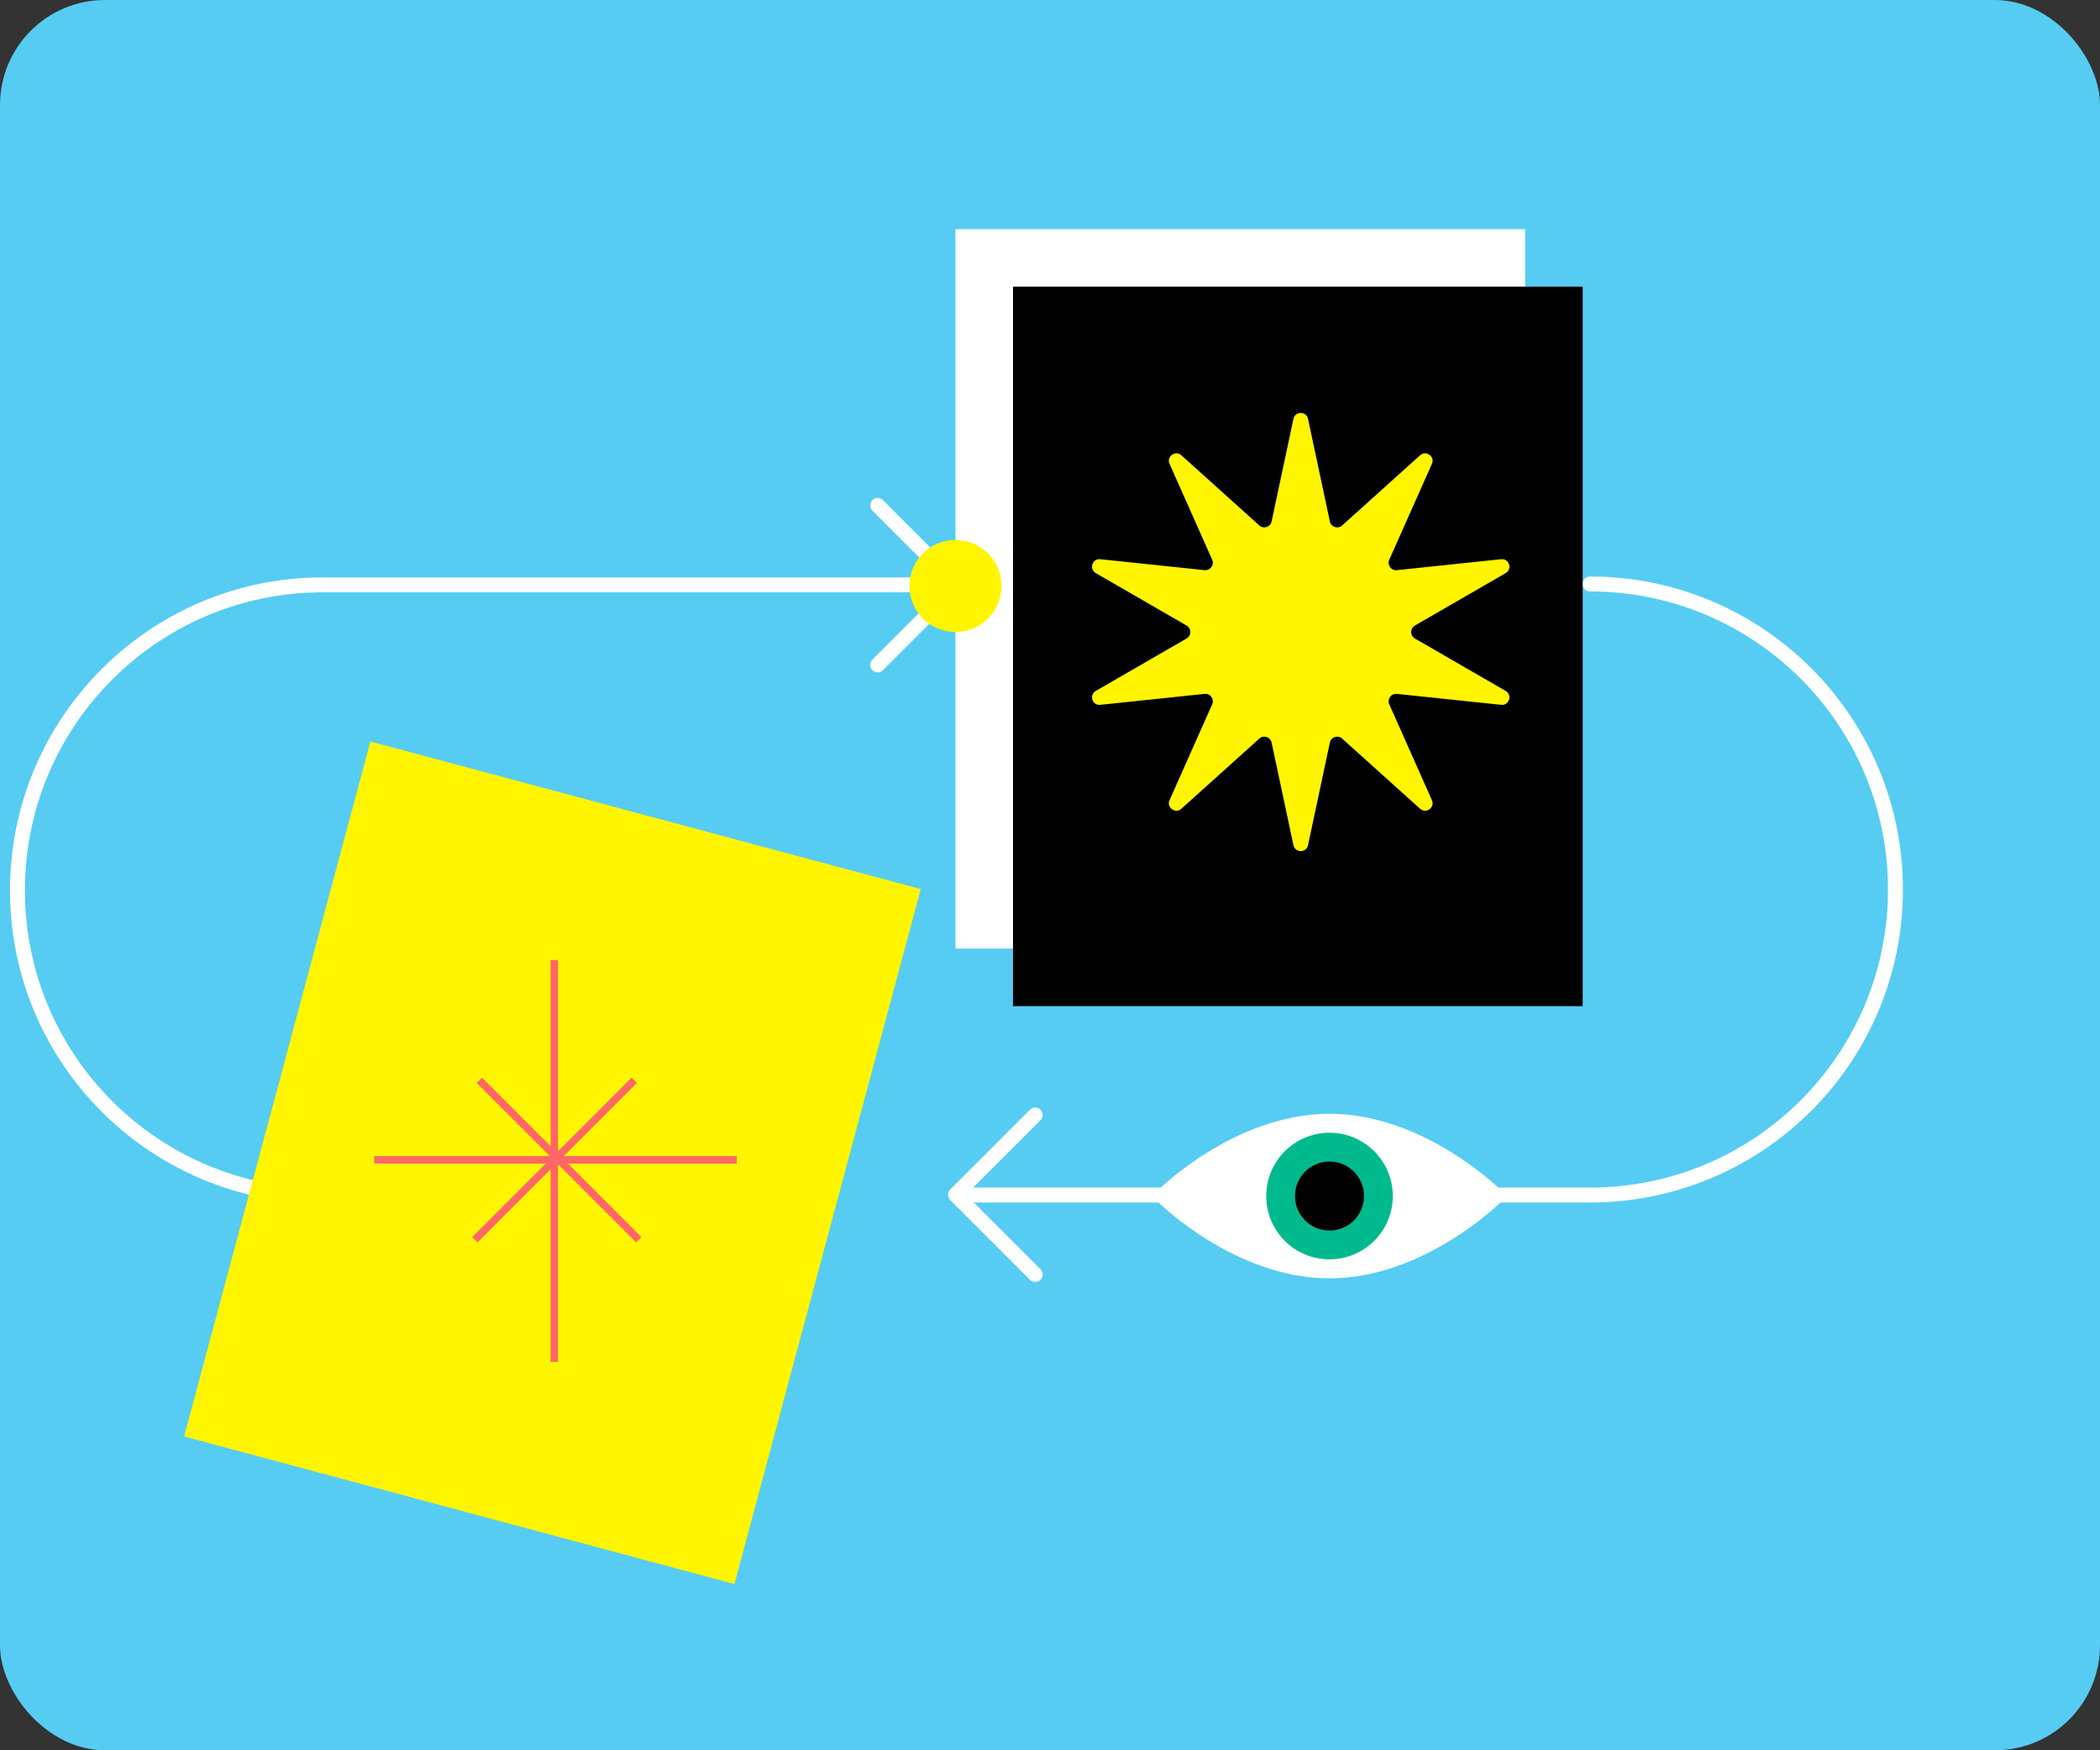 <svg fill="none" height="200" viewBox="0 0 240 200" width="240" xmlns="http://www.w3.org/2000/svg"><rect x="0" y="0" width="240" height="200" fill="#333333" stroke="none"/><rect fill="#56ccf2" height="200" rx="12" width="240"/><path d="m109.194 26.184h65.108v82.207h-65.108z" fill="#fff"/><path d="m115.772 32.761h65.108v82.207h-65.108z" fill="#000"/><g stroke="#fff" stroke-linecap="round" stroke-linejoin="round" stroke-width="1.706"><path d="m108.534 66.828h-71.627c-19.282 0-34.913 15.631-34.913 34.913 0 19.282 15.631 34.913 34.913 34.913h18.686"/><path d="m100.308 57.751 9.113 9.113-9.113 9.113"/><path d="m181.711 66.729c19.282 0 34.913 15.631 34.913 34.913 0 19.282-15.631 34.913-34.913 34.913h-71.628"/><path d="m118.31 145.632-9.113-9.113 9.113-9.113"/></g><path d="m42.345 84.715h65.108v82.207h-65.108z" fill="#fff500" transform="matrix(.966 .259 -.259 .966 23.369 -8.073)"/><path d="m63.352 109.706v45.912" stroke="#f66" stroke-width=".853"/><path d="m84.199 132.529h-41.432" stroke="#f66" stroke-width=".853"/><path d="m0-.427h25.755" stroke="#f66" stroke-width=".853" transform="matrix(-.707 -.707 .707 -.707 73.3 141.355)"/><path d="m72.483 123.445-18.212 18.212" stroke="#f66" stroke-width=".853"/><path d="m147.821 47.863c.191-.901 1.477-.901 1.669 0l2.493 11.723c.137.642.917.896 1.405.457l8.908-8.018c.685-.616 1.725.14 1.35.981l-4.873 10.949c-.267.6.216 1.264.869 1.195l11.919-1.251c.916-.096 1.313 1.127.516 1.587l-10.378 5.994c-.569.328-.569 1.149 0 1.478l10.378 5.994c.797.461.4 1.683-.516 1.587l-11.919-1.251c-.653-.069-1.136.596-.869 1.195l4.873 10.949c.375.842-.665 1.597-1.35.981l-8.908-8.018c-.488-.439-1.268-.186-1.405.457l-2.493 11.723c-.192.901-1.478.901-1.669 0l-2.494-11.723c-.136-.642-.917-.896-1.405-.457l-8.908 8.018c-.684.616-1.724-.14-1.35-.981l4.873-10.949c.267-.6-.215-1.264-.868-1.195l-11.92 1.251c-.916.096-1.313-1.127-.515-1.587l10.378-5.994c.568-.328.568-1.149 0-1.478l-10.378-5.994c-.798-.461-.401-1.683.515-1.587l11.92 1.251c.653.069 1.135-.596.868-1.195l-4.873-10.949c-.374-.842.666-1.597 1.35-.981l8.908 8.018c.488.439 1.269.186 1.405-.457z" fill="#fff500"/><circle cx="109.195" cy="66.959" fill="#fff500" r="5.261"/><path d="m171.015 136.669s-8.539 8.55-19.072 8.55-19.072-8.55-19.072-8.55 8.539-8.549 19.072-8.549 19.072 8.549 19.072 8.549z" fill="#fff" stroke="#fff" stroke-linecap="round" stroke-linejoin="round" stroke-width="1.706"/><circle cx="151.943" cy="136.669" fill="#00ba8d" r="7.234"/><circle cx="151.943" cy="136.669" fill="#000" r="3.946"/></svg>